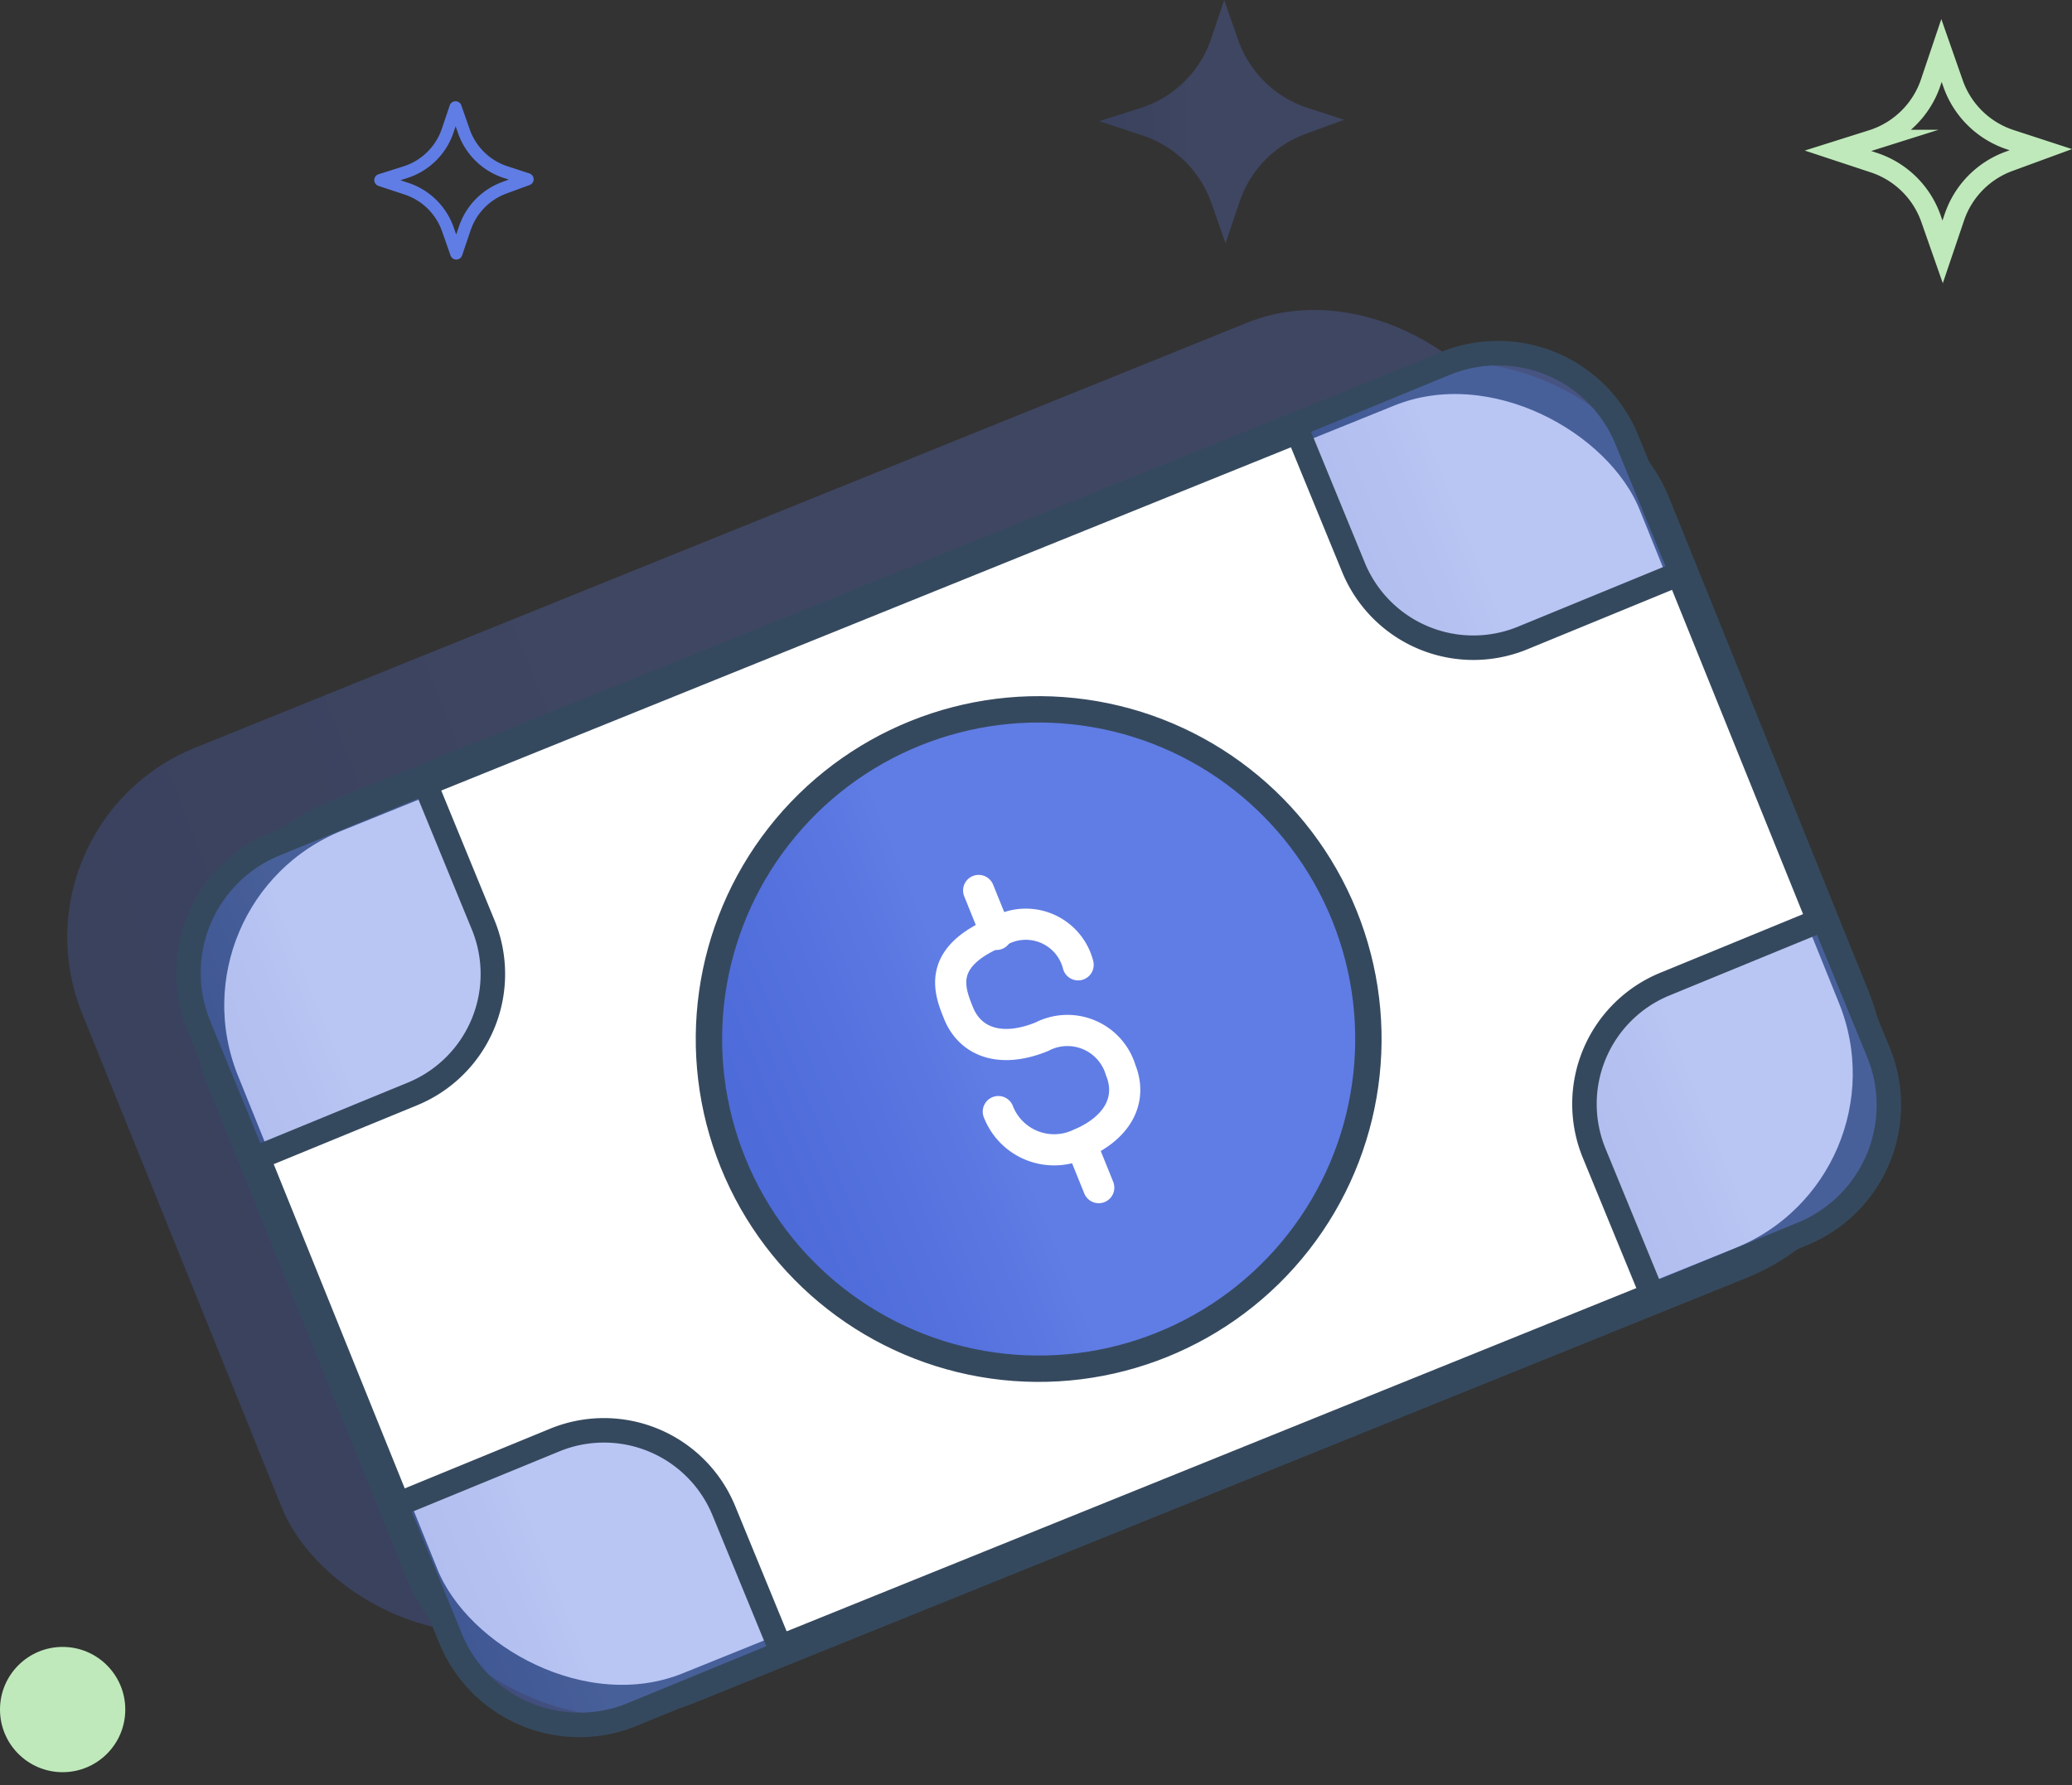 <svg id="Group_5818" data-name="Group 5818" xmlns="http://www.w3.org/2000/svg" xmlns:xlink="http://www.w3.org/1999/xlink" width="92.719" height="79.903" viewBox="0 0 92.719 79.903">
  <rect x="0" y="0" width="92.719" height="79.903" fill="#333333" stroke="none"/>
  <defs>
    <linearGradient id="linear-gradient" y1="0.5" x2="1" y2="0.5" gradientUnits="objectBoundingBox">
      <stop offset="0" stop-color="#4c6ad8"/>
      <stop offset="0.234" stop-color="#5572de"/>
      <stop offset="0.412" stop-color="#607de5"/>
    </linearGradient>
    <linearGradient id="linear-gradient-2" x1="-0.001" y1="0.5" x2="1.001" y2="0.5" xlink:href="#linear-gradient"/>
  </defs>
  <path id="Path_16873" data-name="Path 16873" d="M920.81,678.227l-1.724.633a4.892,4.892,0,0,0-2.951,3.032l-.631,1.862-.628-1.792a4.891,4.891,0,0,0-3.087-3.032l-1.941-.642,1.85-.585a4.9,4.9,0,0,0,3.161-3.1l.585-1.734.625,1.785a4.906,4.906,0,0,0,3.1,3.039Z" transform="translate(-860.663 -672.867)" opacity="0.26" fill="url(#linear-gradient)"/>
  <path id="Path_16874" data-name="Path 16874" d="M952.757,692.86l-1.428.524a4.048,4.048,0,0,0-2.444,2.51l-.522,1.541-.52-1.483a4.052,4.052,0,0,0-2.556-2.511l-1.607-.531,1.531-.483a4.058,4.058,0,0,0,2.617-2.569l.484-1.436.517,1.478a4.059,4.059,0,0,0,2.568,2.516Z" transform="translate(-861.433 -686.162)" fill="none" stroke="#bfe9ba" stroke-miterlimit="10" stroke-width="0.914"/>
  <path id="Path_16875" data-name="Path 16875" d="M864.339,673.346l-1.035.38a2.935,2.935,0,0,0-1.772,1.82l-.379,1.118-.377-1.075a2.938,2.938,0,0,0-1.854-1.821l-1.165-.385,1.11-.351a2.939,2.939,0,0,0,1.9-1.862l.351-1.041.375,1.071a2.942,2.942,0,0,0,1.862,1.824Z" transform="translate(-840.734 -665.323)" fill="none" stroke="#607de5" stroke-linecap="round" stroke-linejoin="round" stroke-width="0.549"/>
  <circle id="Ellipse_21" data-name="Ellipse 21" cx="2.803" cy="2.803" r="2.803" transform="translate(0 73.707)" fill="#bfe9ba"/>
  <rect id="Rectangle_1472" data-name="Rectangle 1472" width="69.07" height="42.104" rx="9.141" transform="translate(0.253 36.888) rotate(-22)" opacity="0.26" fill="url(#linear-gradient-2)"/>
  <rect id="Rectangle_1473" data-name="Rectangle 1473" width="69.07" height="42.104" rx="9.143" transform="translate(6.565 39.937) rotate(-22)" fill="#fff"/>
  <rect id="Rectangle_1474" data-name="Rectangle 1474" width="69.07" height="42.104" rx="9.143" transform="translate(6.565 39.937) rotate(-22)" stroke-width="1.425" stroke="#35495e" stroke-linecap="round" stroke-linejoin="round" fill="none"/>
  <g id="Group_5813" data-name="Group 5813" transform="translate(6.433 39.8) rotate(-22)" opacity="0.44">
    <g id="Group_5811" data-name="Group 5811" transform="translate(0 0.284)">
      <path id="Path_16876" data-name="Path 16876" d="M13.447,0l.039,6.879A5.8,5.8,0,0,1,7.72,12.712l-7.683.044L0,6.308A6.226,6.226,0,0,1,6.194.042Z" fill="url(#linear-gradient)"/>
      <path id="Path_16877" data-name="Path 16877" d="M13.516,5.766l.04,6.879L6.3,12.687A6.227,6.227,0,0,1,.037,6.492L0,.044,7.683,0A5.8,5.8,0,0,1,13.516,5.766Z" transform="translate(0.134 29.459)" fill="url(#linear-gradient)"/>
    </g>
    <g id="Group_5812" data-name="Group 5812" transform="translate(55.55 0)">
      <path id="Path_16878" data-name="Path 16878" d="M13.519,6.194l.037,6.448-7.683.044A5.8,5.8,0,0,1,.039,6.92L0,.042,7.252,0A6.227,6.227,0,0,1,13.519,6.194Z" fill="url(#linear-gradient)"/>
      <path id="Path_16879" data-name="Path 16879" d="M13.449,0l.037,6.448a6.227,6.227,0,0,1-6.194,6.267L.04,12.756,0,5.878A5.8,5.8,0,0,1,5.767.044Z" transform="translate(0.203 29.389)" fill="url(#linear-gradient)"/>
    </g>
  </g>
  <circle id="Ellipse_22" data-name="Ellipse 22" cx="14.755" cy="14.755" r="14.755" transform="translate(27.271 38.348) rotate(-22)" fill="url(#linear-gradient)"/>
  <g id="Group_5814" data-name="Group 5814" transform="translate(41.113 40.935) rotate(-22)">
    <path id="Path_16880" data-name="Path 16880" d="M5.771,2.716A2.416,2.416,0,0,0,3.055,0C0,0,0,1.642,0,2.716,0,4.074,1.018,5.092,3.055,5.092A2.487,2.487,0,0,1,5.771,7.808c0,1.358-1.019,2.377-3.056,2.377A2.678,2.678,0,0,1,0,7.469" transform="translate(0 2.037)" fill="none" stroke="#fff" stroke-linecap="round" stroke-linejoin="round" stroke-width="1.395"/>
    <line id="Line_3" data-name="Line 3" y2="2.122" transform="translate(2.891 0)" fill="none" stroke="#fff" stroke-linecap="round" stroke-linejoin="round" stroke-width="1.395"/>
    <line id="Line_4" data-name="Line 4" y2="2.122" transform="translate(2.891 12.222)" fill="none" stroke="#fff" stroke-linecap="round" stroke-linejoin="round" stroke-width="1.395"/>
  </g>
  <circle id="Ellipse_23" data-name="Ellipse 23" cx="14.755" cy="14.755" r="14.755" transform="translate(27.271 38.348) rotate(-22)" stroke-width="1.18" stroke="#35495e" stroke-linecap="round" stroke-linejoin="round" fill="none"/>
  <g id="Group_5817" data-name="Group 5817" transform="translate(6.433 39.8) rotate(-22)">
    <g id="Group_5815" data-name="Group 5815" transform="translate(0 0.284)">
      <path id="Path_16881" data-name="Path 16881" d="M13.447,0l.039,6.879A5.8,5.8,0,0,1,7.72,12.712l-7.683.044L0,6.308A6.226,6.226,0,0,1,6.194.042Z" fill="none" stroke="#35495e" stroke-linecap="round" stroke-linejoin="round" stroke-width="1.096"/>
      <path id="Path_16882" data-name="Path 16882" d="M13.516,5.766l.04,6.879L6.3,12.687A6.227,6.227,0,0,1,.037,6.492L0,.044,7.683,0A5.8,5.8,0,0,1,13.516,5.766Z" transform="translate(0.134 29.459)" fill="none" stroke="#35495e" stroke-linecap="round" stroke-linejoin="round" stroke-width="1.096"/>
    </g>
    <g id="Group_5816" data-name="Group 5816" transform="translate(55.55 0)">
      <path id="Path_16883" data-name="Path 16883" d="M13.519,6.194l.037,6.448-7.683.044A5.8,5.8,0,0,1,.039,6.92L0,.042,7.252,0A6.227,6.227,0,0,1,13.519,6.194Z" fill="none" stroke="#35495e" stroke-linecap="round" stroke-linejoin="round" stroke-width="1.096"/>
      <path id="Path_16884" data-name="Path 16884" d="M13.449,0l.037,6.448a6.227,6.227,0,0,1-6.194,6.267L.04,12.756,0,5.878A5.8,5.8,0,0,1,5.767.044Z" transform="translate(0.203 29.389)" fill="none" stroke="#35495e" stroke-linecap="round" stroke-linejoin="round" stroke-width="1.096"/>
    </g>
  </g>
</svg>
